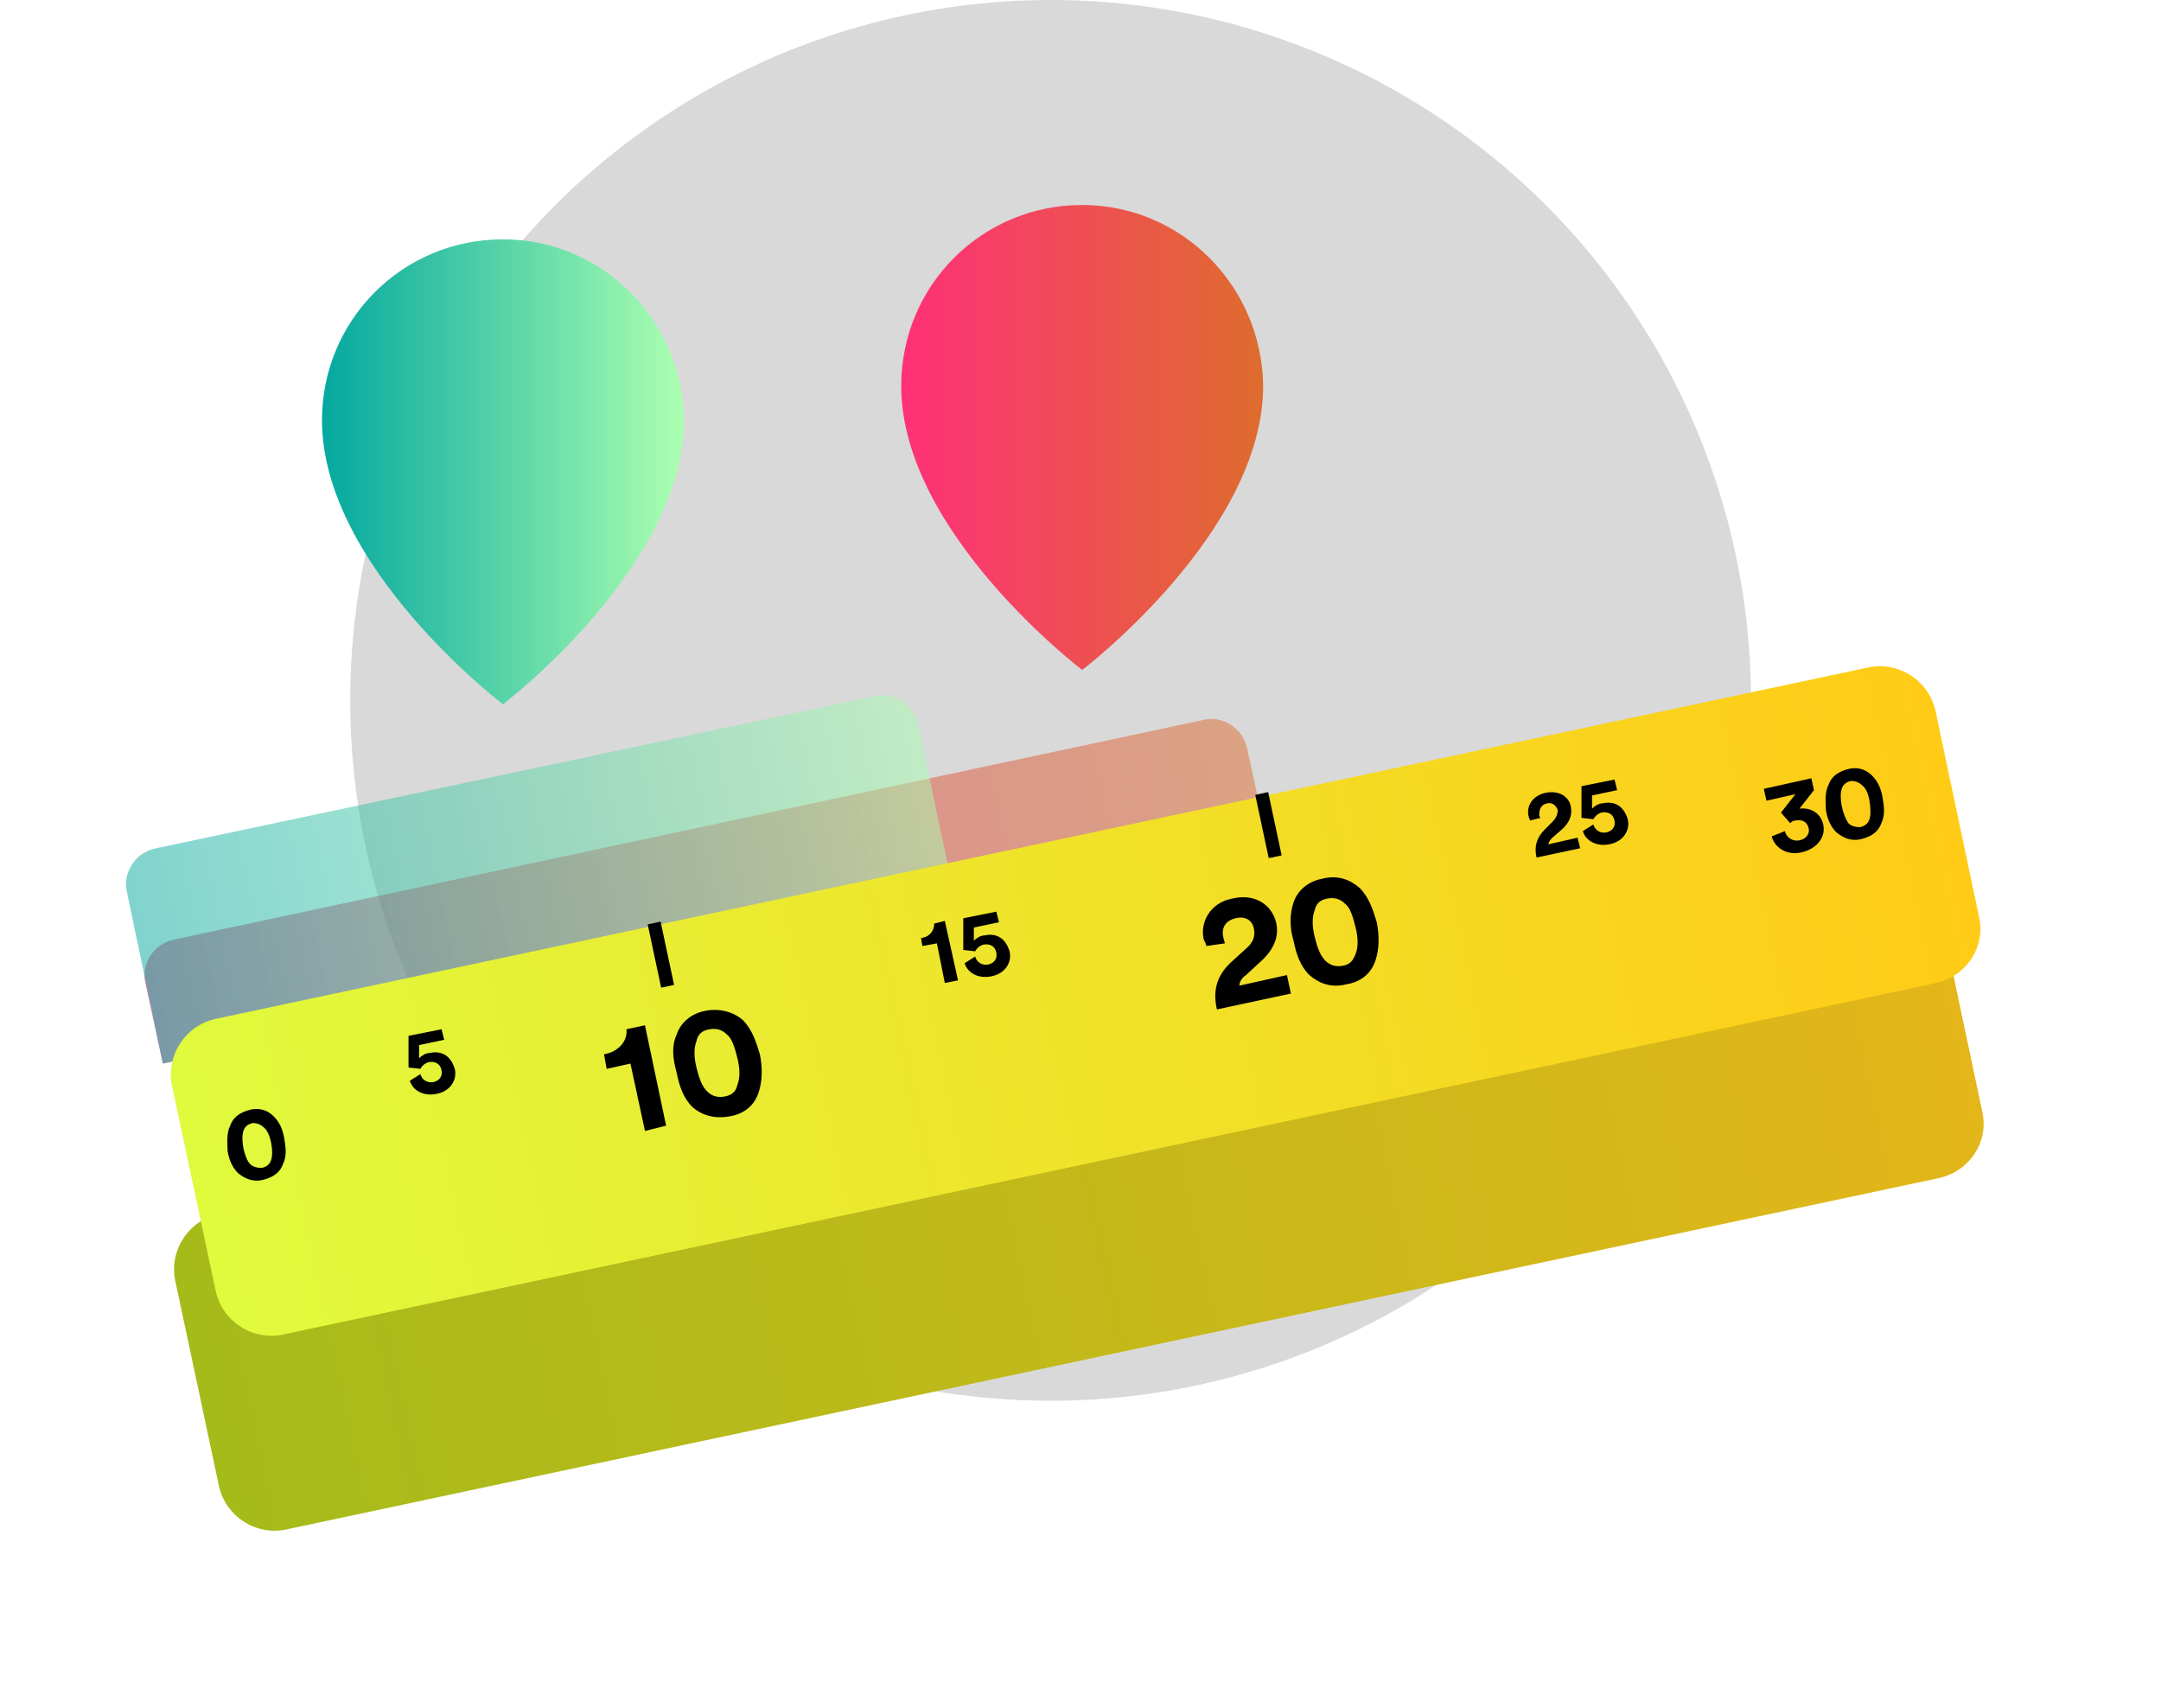 <svg width="253" height="200" viewBox="0 0 253 200" fill="none" xmlns="http://www.w3.org/2000/svg">
<circle cx="123" cy="82" r="82" fill="black" fill-opacity="0.15"/>
<path opacity="0.5" d="M148.039 96.994L146.029 87.715C145.565 85.241 143.09 83.695 140.771 84.313L20.455 109.985C17.98 110.449 16.434 112.923 17.052 115.243L19.063 124.522" fill="url(#paint0_linear)"/>
<path opacity="0.5" d="M111.697 104.725L107.521 84.93C107.058 82.456 104.583 80.909 102.263 81.528L18.29 99.312C15.815 99.776 14.269 102.251 14.887 104.571L19.063 124.52" fill="url(#paint1_linear)"/>
<path d="M126.698 24C114.944 24 105.511 33.434 105.511 45.187C105.511 62.353 126.698 78.436 126.698 78.436C126.698 78.436 147.884 62.353 147.884 45.187C147.73 33.434 138.296 24 126.698 24Z" fill="url(#paint2_linear)"/>
<path d="M58.886 28.02C47.133 28.02 37.699 37.453 37.699 49.206C37.699 66.372 58.886 82.456 58.886 82.456C58.886 82.456 80.073 66.372 80.073 49.206C79.918 37.453 70.485 28.02 58.886 28.02Z" fill="url(#paint3_linear)"/>
<g filter="url(#filter0_d)">
<path d="M226.982 117.932L33.517 159.068C29.96 159.842 26.403 157.522 25.63 153.965L20.527 129.994C19.753 126.438 22.073 122.881 25.63 122.107L219.095 80.971C222.652 80.198 226.208 82.518 226.982 86.075L232.085 110.2C232.858 113.756 230.539 117.159 226.982 117.932Z" fill="url(#paint4_linear)"/>
</g>
<path d="M226.604 115.11L33.139 156.246C29.582 157.019 26.025 154.7 25.252 151.143L20.149 127.172C19.376 123.615 21.695 120.058 25.252 119.285L218.717 78.149C222.274 77.376 225.831 79.695 226.604 83.252L231.707 107.377C232.48 110.934 230.161 114.336 226.604 115.11Z" fill="url(#paint5_linear)"/>
<path d="M75.51 132.409L73.809 124.522L71.025 125.14L70.716 123.439C72.417 123.13 73.499 121.893 73.345 120.501L75.51 120.037L77.984 131.79L75.51 132.409Z" fill="black"/>
<path d="M79.222 121.119C79.685 119.727 80.923 118.645 82.624 118.336C84.325 118.026 85.871 118.49 86.954 119.418C88.036 120.501 88.5 121.893 88.964 123.439C89.274 124.986 89.274 126.532 88.81 127.924C88.346 129.316 87.263 130.398 85.407 130.707C83.552 131.017 82.16 130.553 81.077 129.625C79.995 128.542 79.531 127.151 79.222 125.604C78.757 123.903 78.603 122.511 79.222 121.119ZM82.778 127.769C83.242 128.233 83.861 128.542 84.789 128.388C85.717 128.233 86.181 127.769 86.335 126.996C86.645 126.223 86.645 125.14 86.335 123.903C86.026 122.666 85.717 121.583 85.098 121.119C84.634 120.655 84.016 120.346 83.088 120.501C82.16 120.655 81.696 121.119 81.541 121.893C81.232 122.666 81.232 123.748 81.541 124.986C81.85 126.223 82.16 127.151 82.778 127.769Z" fill="black"/>
<path d="M110.615 115.088L109.687 110.448L107.986 110.758L107.831 109.83C108.914 109.675 109.378 108.902 109.378 108.129L110.615 107.819L112.161 114.778L110.615 115.088Z" fill="black"/>
<path d="M114.171 111.994C114.326 112.613 114.944 113.077 115.718 112.922C116.336 112.768 116.8 112.304 116.645 111.53C116.491 110.757 115.872 110.448 115.099 110.603C114.635 110.757 114.326 111.066 114.171 111.376C114.016 111.376 112.934 111.221 112.779 111.221V107.51L116.645 106.736L116.955 107.974L114.016 108.592V110.139C114.326 109.829 114.79 109.52 115.254 109.52C116.645 109.211 117.728 109.829 118.192 111.376C118.501 112.613 117.728 114.005 116.027 114.314C114.48 114.623 113.243 113.85 112.934 112.768L114.171 111.994Z" fill="black"/>
<path d="M49.219 125.758C49.374 126.377 49.992 126.841 50.766 126.686C51.384 126.531 51.848 126.067 51.693 125.294C51.539 124.521 50.92 124.212 50.147 124.366C49.683 124.521 49.374 124.83 49.219 125.139C49.064 125.139 47.982 124.985 47.827 124.985V121.273L51.693 120.5L52.003 121.737L49.064 122.356V123.902C49.374 123.593 49.838 123.284 50.301 123.284C51.693 122.974 52.776 123.593 53.24 125.139C53.549 126.377 52.776 127.768 51.075 128.078C49.528 128.387 48.291 127.614 47.982 126.531L49.219 125.758Z" fill="black"/>
<path d="M179.123 96.066C179.123 95.911 178.969 95.757 178.969 95.602C178.659 94.365 179.433 93.127 180.979 92.818C182.525 92.509 183.763 93.282 183.917 94.519C184.072 95.447 183.763 96.221 182.989 96.994L181.752 98.076C181.598 98.231 181.288 98.54 181.288 98.85L184.691 98.076L185 99.313L179.896 100.396C179.587 99.159 179.896 98.076 180.824 97.148L181.752 96.221C182.216 95.757 182.371 95.293 182.371 94.829C182.216 94.365 181.752 93.901 181.134 94.055C180.36 94.21 180.206 94.829 180.206 95.447C180.206 95.602 180.36 95.757 180.36 95.757L179.123 96.066Z" fill="black"/>
<path d="M186.546 96.529C186.701 97.148 187.319 97.612 188.093 97.457C188.711 97.303 189.175 96.839 189.02 96.066C188.866 95.292 188.247 94.983 187.474 95.138C187.01 95.292 186.701 95.602 186.546 95.911C186.391 95.911 185.309 95.756 185.154 95.756V92.045L189.02 91.272L189.33 92.509L186.391 93.127V94.674C186.701 94.364 187.165 94.055 187.629 94.055C189.021 93.746 190.103 94.364 190.567 95.911C190.876 97.148 190.103 98.54 188.402 98.849C186.855 99.159 185.618 98.385 185.309 97.303L186.546 96.529Z" fill="black"/>
<path d="M26.95 131.79C27.259 130.862 28.033 130.244 29.27 129.934C30.507 129.625 31.435 130.089 32.054 130.708C32.827 131.481 33.136 132.409 33.291 133.337C33.446 134.265 33.6 135.347 33.136 136.275C32.827 137.203 32.054 137.821 30.816 138.131C29.579 138.44 28.651 137.976 27.878 137.357C27.105 136.584 26.796 135.656 26.641 134.728C26.641 133.801 26.486 132.718 26.95 131.79ZM29.27 136.275C29.579 136.584 30.043 136.739 30.662 136.739C31.28 136.584 31.59 136.275 31.744 135.811C31.899 135.347 31.899 134.574 31.744 133.801C31.59 133.027 31.28 132.254 30.816 131.945C30.507 131.636 30.043 131.481 29.579 131.481C28.961 131.636 28.651 131.945 28.497 132.409C28.342 132.873 28.342 133.646 28.497 134.419C28.651 135.192 28.961 135.966 29.27 136.275Z" fill="black"/>
<path d="M77.341 107.902L75.828 108.224L77.405 115.635L78.918 115.314L77.341 107.902Z" fill="black"/>
<path d="M141.235 110.758C141.235 110.603 141.08 110.294 140.926 109.985C140.462 107.974 141.699 105.655 144.328 105.191C146.957 104.572 148.967 105.964 149.431 108.129C149.741 109.675 149.122 111.067 147.885 112.304L145.875 114.16C145.411 114.469 145.101 114.933 145.101 115.397L150.669 114.16L151.133 116.325L142.472 118.181C142.008 116.171 142.318 114.315 144.173 112.614L145.875 111.067C146.802 110.294 146.957 109.521 146.802 108.747C146.648 107.82 145.875 107.201 144.637 107.51C143.4 107.82 142.936 108.747 143.245 109.83C143.245 109.985 143.4 110.294 143.4 110.449L141.235 110.758Z" fill="black"/>
<path d="M151.442 105.654C151.906 104.262 153.143 103.18 154.844 102.871C156.7 102.407 158.092 103.025 159.174 103.953C160.257 105.036 160.721 106.428 161.185 107.974C161.494 109.521 161.494 111.067 161.03 112.459C160.566 113.851 159.483 114.933 157.628 115.242C155.772 115.706 154.38 115.088 153.297 114.16C152.215 113.077 151.751 111.686 151.442 110.139C150.978 108.593 150.978 107.046 151.442 105.654ZM155.153 112.459C155.617 112.923 156.236 113.232 157.164 113.077C158.092 112.923 158.401 112.459 158.71 111.686C159.019 110.912 159.019 109.83 158.71 108.593C158.401 107.355 158.092 106.273 157.473 105.809C157.009 105.345 156.39 105.036 155.463 105.19C154.535 105.345 154.071 105.809 153.916 106.582C153.607 107.355 153.607 108.438 153.916 109.675C154.225 110.912 154.535 111.84 155.153 112.459Z" fill="black"/>
<path d="M208.507 95.139L210.208 92.974L206.805 93.747L206.496 92.355L212.063 91.118L212.373 92.51L210.672 94.675C211.909 94.52 213.146 95.139 213.455 96.531C213.765 97.923 212.837 99.314 210.981 99.778C209.125 100.242 207.733 99.16 207.424 97.923L208.97 97.304C209.125 98.077 209.898 98.541 210.672 98.387C211.445 98.232 211.909 97.613 211.754 96.995C211.599 96.222 210.981 95.912 210.208 96.067C209.898 96.067 209.744 96.222 209.589 96.376L208.507 95.139Z" fill="black"/>
<path d="M214.074 91.892C214.384 90.964 215.157 90.345 216.394 90.036C217.631 89.727 218.559 90.191 219.178 90.809C219.951 91.582 220.26 92.51 220.415 93.438C220.569 94.366 220.724 95.449 220.26 96.376C219.951 97.304 219.178 97.923 217.94 98.232C216.703 98.542 215.775 98.078 215.002 97.459C214.229 96.686 213.92 95.758 213.765 94.83C213.765 93.748 213.61 92.82 214.074 91.892ZM216.394 96.376C216.703 96.686 217.167 96.841 217.786 96.841C218.404 96.686 218.714 96.376 218.868 95.913C219.023 95.449 219.023 94.675 218.868 93.748C218.714 92.82 218.404 92.201 217.94 91.892C217.631 91.582 217.167 91.428 216.703 91.428C216.085 91.582 215.775 91.892 215.621 92.356C215.466 92.82 215.466 93.593 215.621 94.366C215.775 95.139 216.085 95.913 216.394 96.376Z" fill="black"/>
<path d="M148.472 92.738L146.959 93.06L148.536 100.471L150.049 100.15L148.472 92.738Z" fill="black"/>
<defs>
<filter id="filter0_d" x="0.378" y="80.822" width="251.856" height="118.395" filterUnits="userSpaceOnUse" color-interpolation-filters="sRGB">
<feFlood flood-opacity="0" result="BackgroundImageFix"/>
<feColorMatrix in="SourceAlpha" type="matrix" values="0 0 0 0 0 0 0 0 0 0 0 0 0 0 0 0 0 0 127 0"/>
<feOffset dy="20"/>
<feGaussianBlur stdDeviation="10"/>
<feColorMatrix type="matrix" values="0 0 0 0 0 0 0 0 0 0 0 0 0 0 0 0 0 0 0.25 0"/>
<feBlend mode="normal" in2="BackgroundImageFix" result="effect1_dropShadow"/>
<feBlend mode="normal" in="SourceGraphic" in2="effect1_dropShadow" result="shape"/>
</filter>
<linearGradient id="paint0_linear" x1="17.602" y1="117.686" x2="146.604" y2="90.239" gradientUnits="userSpaceOnUse">
<stop stop-color="#DF185E"/>
<stop offset="0.997" stop-color="#DE6C2E"/>
</linearGradient>
<linearGradient id="paint1_linear" x1="16.476" y1="112.39" x2="109.175" y2="92.667" gradientUnits="userSpaceOnUse">
<stop stop-color="#04A8A0"/>
<stop offset="1" stop-color="#ABFFB0"/>
</linearGradient>
<linearGradient id="paint2_linear" x1="105.478" y1="51.192" x2="147.777" y2="51.192" gradientUnits="userSpaceOnUse">
<stop stop-color="#FF3079"/>
<stop offset="0.997" stop-color="#DE6C2E"/>
</linearGradient>
<linearGradient id="paint3_linear" x1="37.67" y1="55.219" x2="79.969" y2="55.219" gradientUnits="userSpaceOnUse">
<stop stop-color="#04A8A0"/>
<stop offset="1" stop-color="#ABFFB0"/>
</linearGradient>
<linearGradient id="paint4_linear" x1="23.134" y1="141.987" x2="229.552" y2="98.069" gradientUnits="userSpaceOnUse">
<stop offset="0.004" stop-color="#A5BB1A"/>
<stop offset="1" stop-color="#E3B619"/>
</linearGradient>
<linearGradient id="paint5_linear" x1="22.756" y1="139.164" x2="229.174" y2="95.247" gradientUnits="userSpaceOnUse">
<stop offset="0.004" stop-color="#E0FA3D"/>
<stop offset="1" stop-color="#FFCB16"/>
</linearGradient>
</defs>
</svg>
